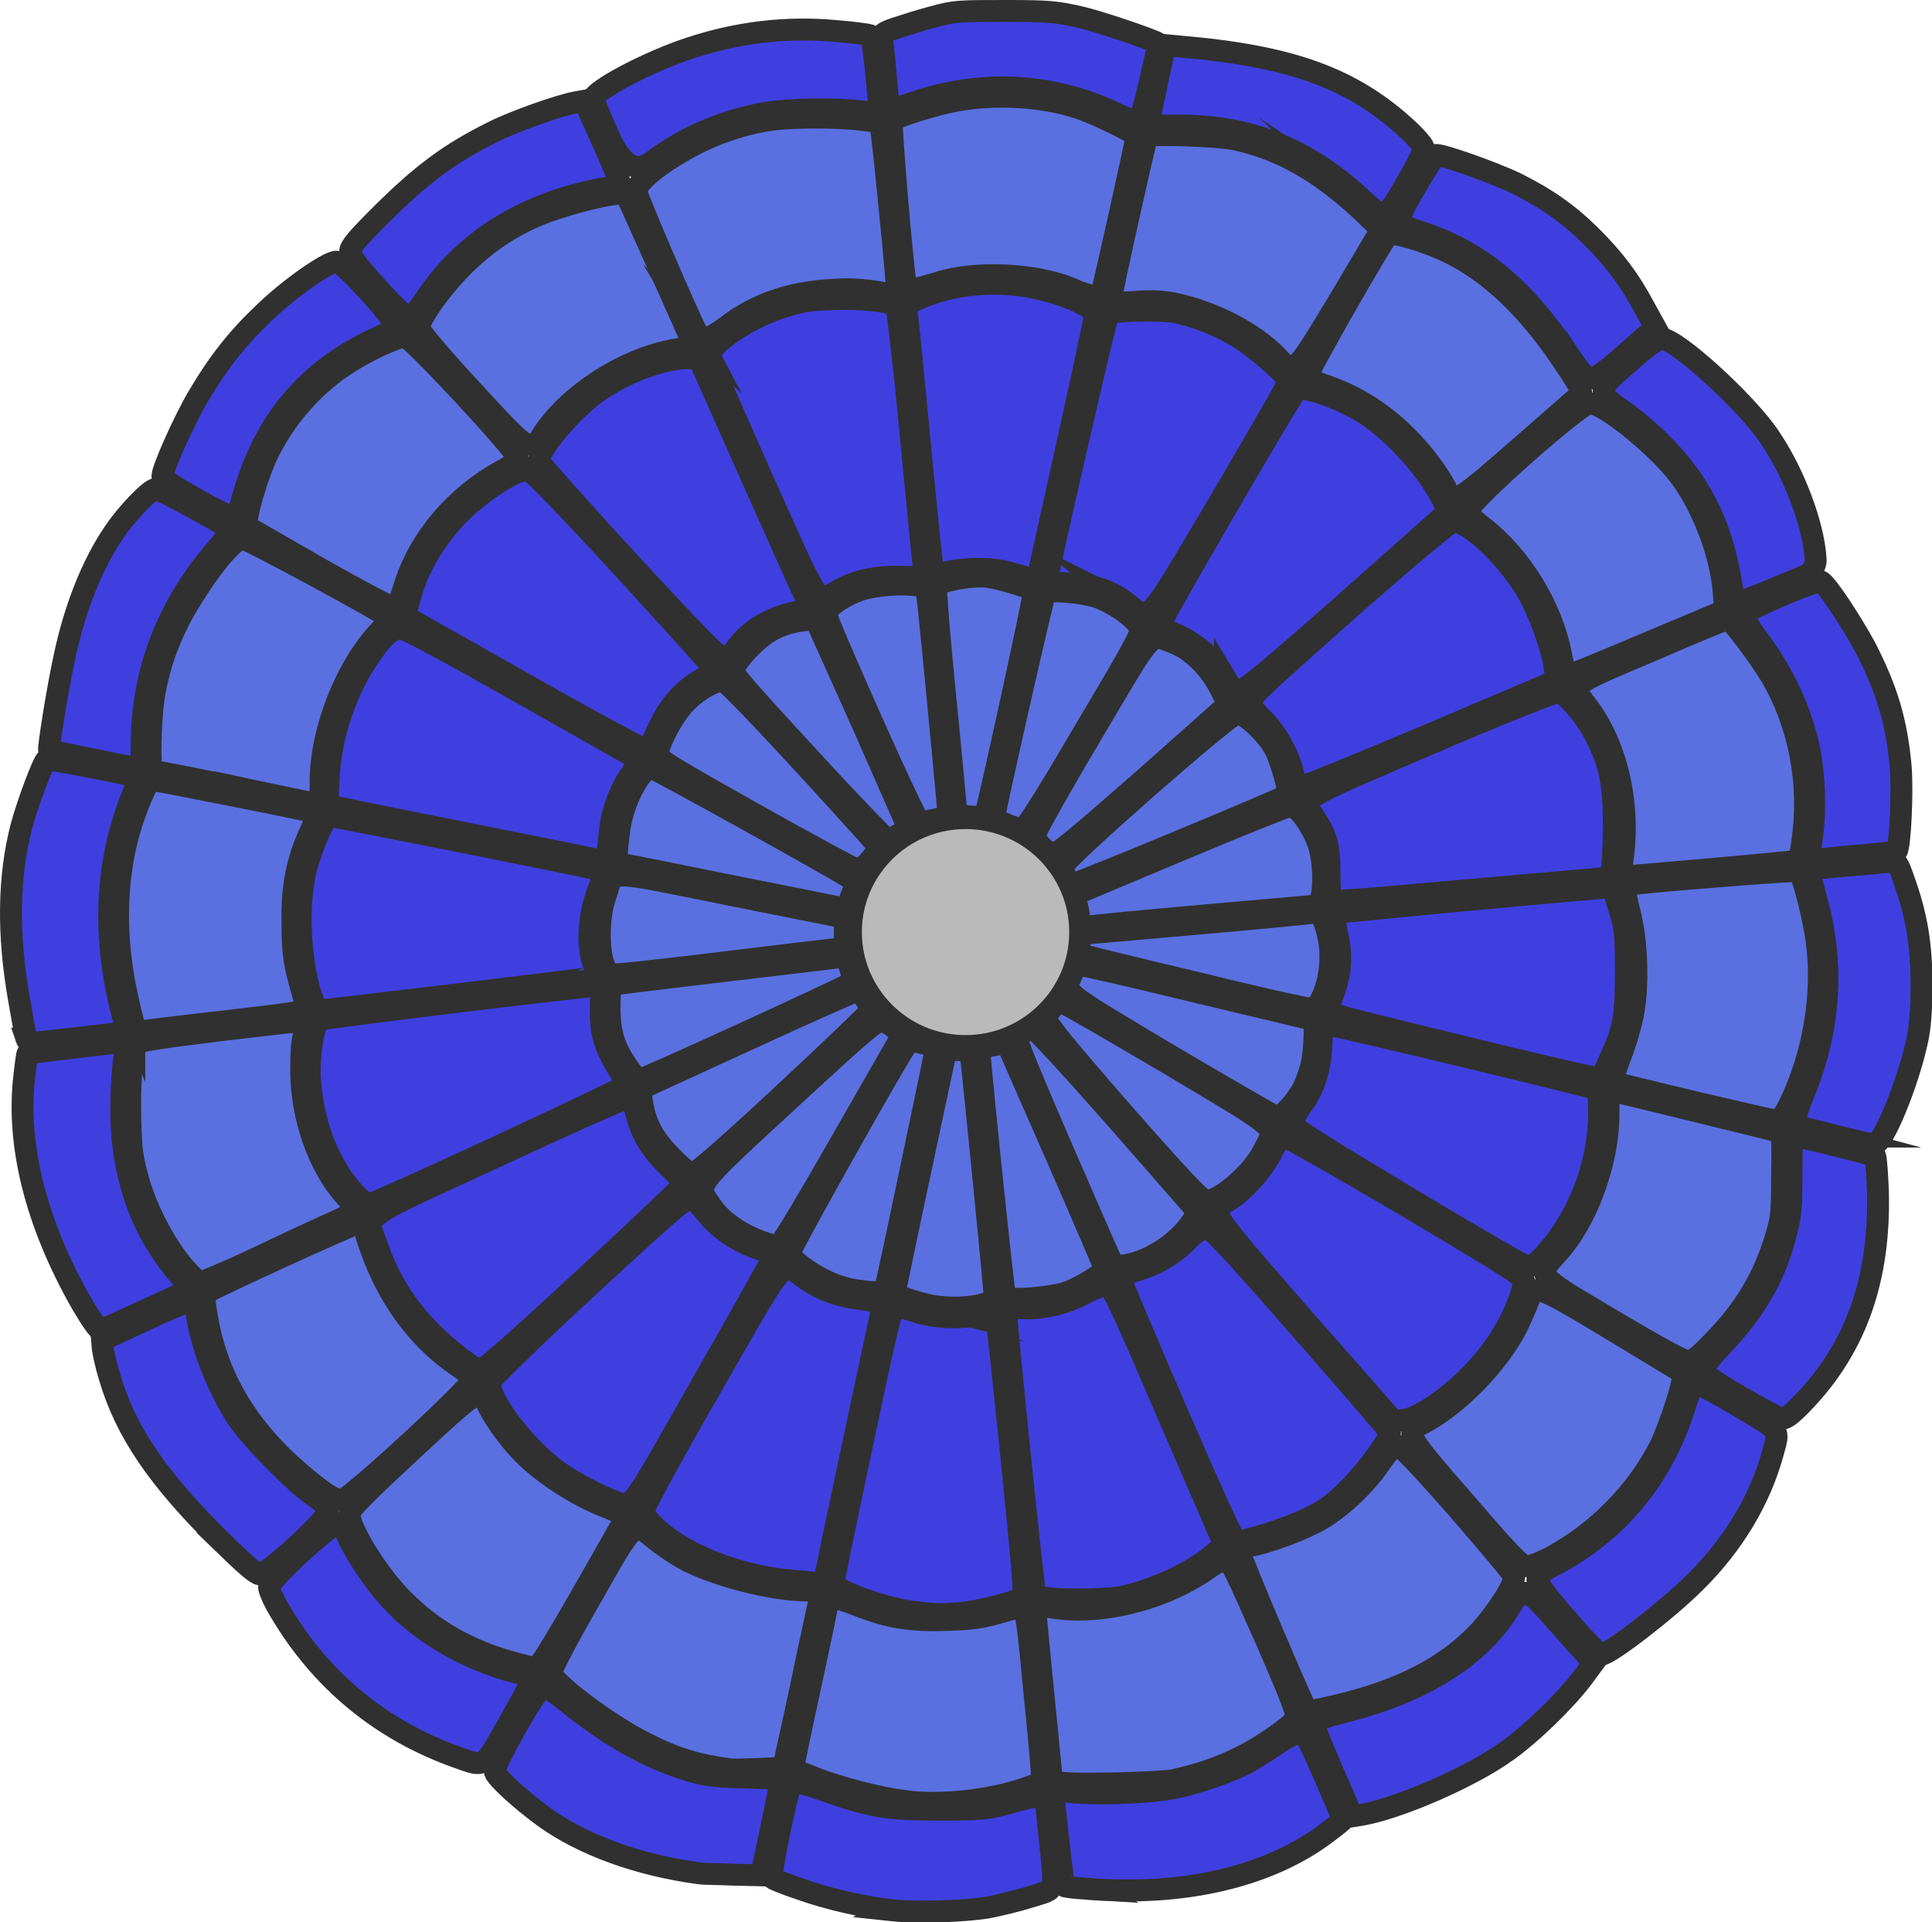 <?xml version="1.0" encoding="UTF-8" standalone="no"?>
<svg
   id="Layer_2"
   data-name="Layer 2"
   width="700"
   height="696.418"
   viewBox="0 0 700 696.418"
   version="1.1"
   sodipodi:docname="airdrop_parachute.svg"
   inkscape:version="1.1.2 (0a00cf5339, 2022-02-04)"
   xmlns:inkscape="http://www.inkscape.org/namespaces/inkscape"
   xmlns:sodipodi="http://sodipodi.sourceforge.net/DTD/sodipodi-0.dtd"
   xmlns="http://www.w3.org/2000/svg"
   xmlns:svg="http://www.w3.org/2000/svg">
  <sodipodi:namedview
     id="namedview90"
     pagecolor="#505050"
     bordercolor="#ffffff"
     borderopacity="1"
     inkscape:pageshadow="0"
     inkscape:pageopacity="0"
     inkscape:pagecheckerboard="1"
     showgrid="false"
     inkscape:zoom="0.7020448"
     inkscape:cx="180.90014"
     inkscape:cy="515.63661"
     inkscape:window-width="2560"
     inkscape:window-height="1372"
     inkscape:window-x="0"
     inkscape:window-y="0"
     inkscape:window-maximized="1"
     inkscape:current-layer="Layer_2" />
  <defs
     id="defs4">
    <style
       id="style2">
      .cls-1 {
        fill: #bababa;
      }

      .cls-1, .cls-2, .cls-3 {
        isolation: isolate;
        opacity: .997;
        stroke: #303030;
        stroke-linecap: round;
        stroke-miterlimit: 15.118;
        stroke-width: 5px;
      }

      .cls-2 {
        fill: #5a70e0;
      }

      .cls-3 {
        fill: #3f3fe0;
      }

      .cls-4 {
        opacity: .9;
      }
    </style>
  </defs>
  <g
     id="Layer_2-2"
     data-name="Layer 2-2"
     class="cls-4"
     transform="matrix(1.588,0,0,1.588,1.6211061e-4,0)"
     style="opacity:1">
    <g
       id="Layer_2-3"
       data-name="Layer 2-3">
      <path
         id="path1526"
         class="cls-3"
         d="m 108.947,190.635 c -15.296,-3.059 -29.214,-5.812 -31.05,-6.271 l -3.212,-0.612 0.306,-6.271 c 0.459,-9.789 4.13,-20.496 9.789,-28.45 2.906,-4.13 4.742,-5.659 6.73,-5.659 0.918,0 11.625,5.812 27.838,14.99 14.531,8.26 26.614,14.99 26.614,15.143 0.153,0.153 -0.765,1.377 -1.835,2.906 -2.447,3.212 -4.436,8.412 -4.895,12.542 -0.765,7.342 -0.918,7.495 -1.835,7.495 -0.153,-0.153 -13.154,-2.753 -28.45,-5.812 h 2e-4 z" />
      <path
         id="path1528"
         class="cls-3"
         d="M 119.501,155.914 C 104.971,147.655 92.887,140.924 92.734,140.772 c -0.459,-0.459 1.224,-6.424 2.6,-9.636 1.988,-4.742 5.812,-10.401 9.636,-14.072 5.2,-5.2 13.154,-10.248 15.601,-9.789 0.765,0.153 8.412,7.954 21.873,22.637 11.319,12.389 20.649,22.637 20.649,22.943 0,0.306 -1.071,1.071 -2.447,1.835 -3.977,1.988 -7.648,5.659 -9.942,10.554 -1.224,2.294 -2.141,4.589 -2.141,5.048 0,0.459 -0.612,0.765 -1.224,0.765 -0.765,-0.153 -13.307,-6.883 -27.838,-15.143 v 0 z" />
      <path
         id="path1530"
         class="cls-3"
         d="m 143.515,128.229 c -11.166,-12.084 -20.343,-22.484 -20.496,-22.943 -0.459,-2.294 7.189,-11.472 13.154,-15.754 6.271,-4.436 14.99,-7.801 20.802,-7.801 h 2.447 l 11.013,24.779 c 6.118,13.613 11.777,26.461 12.848,28.603 l 1.835,3.824 -3.059,0.612 c -6.118,1.224 -10.86,3.977 -13.919,8.107 -1.224,1.835 -2.294,2.6 -3.059,2.6 -0.918,0 -7.036,-6.271 -21.567,-22.026 z" />
      <path
         id="path1532"
         class="cls-3"
         d="m 173.953,109.263 c -6.577,-14.837 -12.083,-27.379 -12.083,-27.991 0,-2.6 8.412,-8.412 16.213,-11.013 4.283,-1.377 6.118,-1.835 11.625,-1.988 5.965,-0.306 13.154,0.459 14.684,1.377 0.306,0.306 1.683,11.625 3.365,29.367 1.53,15.907 2.906,29.826 3.059,30.897 l 0.306,1.835 -5.2,-0.153 c -5.965,-0.153 -10.554,0.765 -14.837,3.212 -4.895,2.753 -3.518,4.742 -17.131,-25.544 z" />
      <path
         id="path1534"
         class="cls-3"
         d="m 230.853,130.829 c -3.824,-1.224 -9.177,-1.377 -14.072,-0.459 -1.988,0.459 -3.671,0.612 -3.824,0.459 -0.153,-0.153 -1.53,-13.307 -3.059,-29.367 -1.53,-16.06 -2.906,-29.826 -3.059,-30.591 -0.153,-1.224 0,-1.53 2.906,-2.753 6.577,-2.906 14.684,-3.977 22.484,-3.059 8.107,0.918 17.59,4.742 17.59,6.883 0,0.459 -2.906,14.225 -6.577,30.591 l -6.577,29.673 h -1.377 c -0.459,-0.306 -2.6,-0.918 -4.436,-1.377 z" />
      <path
         id="path1536"
         class="cls-3"
         d="m 257.467,137.865 c -3.824,-3.059 -7.648,-4.436 -13.613,-4.742 -2.753,-0.153 -5.048,-0.306 -5.048,-0.459 0,-1.224 13.613,-60.723 14.072,-61.029 0.765,-0.765 10.86,-1.071 14.99,-0.459 4.895,0.918 10.707,3.212 15.448,6.271 3.977,2.6 10.707,8.566 10.707,9.636 0,0.306 -6.883,12.236 -15.296,26.614 -17.59,29.673 -16.213,28.144 -21.261,24.167 v 0 z" />
      <path
         id="path1538"
         class="cls-3"
         d="m 279.492,154.537 c -2.906,-5.048 -7.954,-8.871 -13.766,-10.86 -0.459,-0.153 -0.918,-0.765 -0.918,-1.377 0,-0.765 25.238,-44.357 30.591,-52.77 0.765,-1.071 0.918,-1.071 3.671,-0.459 4.13,0.918 9.024,3.212 12.695,5.506 6.577,4.436 13.919,12.542 17.437,19.578 l 1.224,2.447 -1.224,1.224 c -0.765,0.612 -11.166,9.942 -23.096,20.496 -16.825,14.837 -22.178,19.272 -23.249,19.272 -1.377,-0.306 -1.988,-0.765 -3.365,-3.059 h -10e-5 z" />
      <path
         id="path1540"
         class="cls-3"
         d="m 295.094,176.563 c -1.071,-4.436 -3.671,-9.177 -6.883,-12.389 -1.988,-1.988 -2.906,-3.212 -2.906,-4.13 0,-1.071 4.895,-5.506 22.484,-21.108 14.072,-12.389 22.943,-19.731 23.708,-19.884 3.212,-0.459 11.931,7.648 16.672,15.448 2.906,4.895 5.965,13.307 6.577,17.896 l 0.306,2.906 -28.45,12.084 c -15.601,6.577 -29.061,12.084 -29.673,12.084 -1.071,-2e-4 -1.377,-0.306 -1.835,-2.906 z" />
      <path
         id="path1542"
         class="cls-3"
         d="m 303.353,199.659 c 0,-6.883 -0.612,-9.024 -3.824,-13.766 -2.6,-3.824 -3.824,-3.059 26.767,-16.213 15.296,-6.577 28.45,-11.778 29.061,-11.778 1.683,0 5.965,4.895 8.412,9.483 3.518,6.73 4.436,11.013 4.436,21.261 0,5.2 -0.306,9.483 -0.612,10.248 l -0.612,1.377 -31.356,2.753 c -17.131,1.53 -31.509,2.753 -31.815,2.753 -0.153,0.306 -0.459,-2.294 -0.459,-6.118 v 0 z" />
      <path
         id="path1544"
         class="cls-3"
         d="m 345.875,241.722 c -9.636,-2.294 -23.249,-5.659 -30.132,-7.342 -10.095,-2.447 -12.542,-3.212 -12.542,-3.977 0,-0.459 0.459,-2.141 1.071,-3.824 1.683,-4.436 1.988,-8.871 0.765,-13.766 -0.459,-2.294 -0.765,-4.283 -0.612,-4.436 0.306,-0.306 63.17,-6.118 63.476,-5.965 0,0 0.765,2.294 1.53,4.895 1.377,4.436 1.53,5.506 1.53,14.378 0,10.401 -0.459,13.001 -3.824,20.343 -1.224,2.906 -1.988,3.977 -2.753,3.824 -0.459,0.153 -8.871,-1.835 -18.508,-4.13 z" />
      <path
         id="path1546"
         class="cls-3"
         d="m 321.249,273.231 c -22.026,-13.307 -26.002,-15.754 -26.155,-16.825 -0.153,-0.918 0.612,-2.294 1.988,-4.283 2.753,-3.518 4.283,-8.566 4.436,-14.225 0.153,-3.824 0.306,-4.13 1.224,-4.13 1.53,0 61.335,14.378 61.794,14.837 0.153,0.153 0.306,2.906 0.306,5.965 -0.153,11.472 -4.895,23.555 -12.542,31.815 -1.683,1.835 -2.753,2.6 -3.824,2.6 -0.765,-0.153 -10.86,-5.965 -27.226,-15.755 v 0 z" />
      <path
         id="path1548"
         class="cls-3"
         d="m 297.847,301.374 c -22.026,-25.238 -21.873,-24.932 -18.202,-27.073 3.518,-1.835 8.412,-7.189 10.401,-11.166 1.53,-3.059 1.988,-3.671 3.059,-3.671 0.765,0 12.236,6.577 28.144,15.907 26.155,15.601 26.767,16.06 26.461,17.437 -1.224,5.353 -4.283,11.472 -8.412,16.672 -5.659,7.189 -14.837,14.072 -19.272,14.531 l -1.988,0.306 -20.19,-22.943 z" />
      <path
         id="path1550"
         class="cls-3"
         d="m 268.327,321.717 c -7.036,-16.366 -12.848,-29.979 -12.695,-30.285 0.153,-0.306 1.53,-0.918 3.059,-1.377 4.589,-1.224 8.719,-3.518 11.931,-6.73 2.294,-2.294 3.518,-3.059 4.589,-3.059 1.224,0 4.436,3.365 21.567,22.943 11.166,12.695 20.19,23.249 20.343,23.555 0.306,1.071 -5.048,8.566 -9.33,12.848 -3.671,3.671 -5.353,4.895 -9.483,6.883 -4.436,2.141 -13.919,5.2 -16.213,5.2 -0.612,-0.153 -4.894,-9.636 -13.766,-29.979 z" />
      <path
         id="path1552"
         class="cls-3"
         d="m 238.653,364.545 c -1.071,-0.153 -2.141,-0.612 -2.447,-0.765 -0.306,-0.306 -6.577,-60.417 -6.577,-63.935 v -1.683 l 2.906,0.306 c 4.589,0.306 10.095,-0.765 14.684,-3.212 2.294,-1.224 4.742,-2.141 5.353,-2.141 0.918,0 2.906,3.977 13.919,29.673 l 12.848,29.673 -2.141,1.835 c -5.048,4.436 -13.766,8.412 -21.414,10.095 -4.13,0.612 -13.46,0.765 -17.131,0.153 h 2e-4 z" />
      <path
         id="path1554"
         class="cls-3"
         d="m 208.368,367.757 c -6.424,-0.765 -18.202,-5.048 -18.202,-6.577 0,-0.306 2.906,-14.684 6.577,-31.815 5.965,-28.297 6.73,-31.203 7.648,-31.203 0.612,0 2.753,0.459 4.895,1.224 4.436,1.377 10.707,1.53 14.837,0.459 1.53,-0.459 3.059,-0.612 3.059,-0.459 0.153,0.153 1.683,14.684 3.518,32.426 2.906,28.909 3.212,32.121 2.447,32.732 -1.377,0.918 -9.024,2.906 -13.919,3.518 -5.048,0.306 -5.659,0.306 -10.86,-0.306 h -2e-4 z" />
      <path
         id="path1556"
         class="cls-3"
         d="m 180.071,360.568 c -11.625,-1.071 -23.555,-5.812 -29.979,-11.625 -2.294,-2.141 -3.212,-3.365 -3.212,-4.283 0,-0.765 6.883,-13.46 15.448,-28.297 17.437,-30.438 15.907,-28.603 20.955,-24.932 3.671,2.753 7.648,4.283 13.613,5.048 4.436,0.612 4.742,0.765 4.436,1.683 -0.459,1.988 -13.307,62.406 -13.307,62.712 -0.153,0.459 -1.377,0.306 -7.954,-0.306 z" />
      <path
         id="path1558"
         class="cls-3"
         d="m 140.15,342.519 c -3.059,-1.071 -9.483,-4.436 -12.236,-6.424 -7.648,-5.2 -16.825,-17.131 -16.06,-20.955 0.153,-0.459 9.942,-10.095 22.026,-21.261 17.131,-15.754 22.178,-20.343 23.249,-20.343 1.071,0 1.988,0.765 3.824,3.059 2.906,3.671 7.036,6.577 11.931,8.26 1.988,0.765 3.671,1.53 3.671,1.683 0,0.153 -7.189,13.154 -16.06,28.603 -17.437,30.744 -16.06,28.909 -20.343,27.379 z" />
      <path
         id="path1560"
         class="cls-3"
         d="m 107.112,311.317 c -10.707,-7.648 -17.284,-16.213 -20.955,-26.767 -2.6,-7.801 -5.659,-5.506 27.073,-20.649 15.754,-7.342 29.214,-13.307 29.826,-13.307 1.071,0 1.377,0.459 2.141,3.518 1.224,4.742 3.365,8.26 7.495,12.236 1.988,1.835 3.365,3.518 3.212,3.977 -0.153,0.306 -10.248,9.942 -22.637,21.414 -14.225,13.154 -22.79,20.802 -23.555,20.802 -0.459,0 -1.683,-0.459 -2.6,-1.224 v 0 z" />
      <path
         id="path1562"
         class="cls-3"
         d="m 80.957,272.313 c -5.812,-6.271 -9.483,-15.601 -10.248,-26.002 -0.306,-5.2 0.765,-12.542 2.141,-13.613 0.612,-0.459 61.182,-7.801 63.629,-7.801 0.612,0 0.765,0.765 0.612,4.589 -0.153,5.659 0.612,8.871 3.671,13.919 1.224,1.988 2.141,3.824 2.141,4.13 0,0.612 -57.358,27.226 -58.735,27.226 -0.459,0 -1.988,-1.071 -3.212,-2.447 h -10e-5 z" />
      <path
         id="path1564"
         class="cls-3"
         d="m 71.473,228.415 c -3.059,-7.801 -3.824,-22.331 -1.53,-30.591 1.377,-5.048 4.283,-11.625 5.2,-11.625 1.071,0 62.559,12.236 62.712,12.542 0.153,0.153 -0.306,1.683 -1.071,3.518 -2.6,6.424 -3.059,13.919 -1.071,18.508 0.459,1.071 0.612,1.988 0.612,2.141 -0.153,0.153 -62.253,7.648 -63.629,7.648 -0.153,-0.153 -0.765,-1.071 -1.224,-2.141 v 0 z" />
      <path
         id="path1566"
         class="cls-3"
         d="m 6.008,236.98 c -0.153,-0.459 -0.918,-4.589 -1.683,-9.024 -2.6,-14.837 -2.447,-27.991 0.612,-39.615 1.377,-5.048 4.895,-14.531 5.659,-14.99 0.459,-0.306 20.19,3.518 20.649,3.977 0.306,0.153 -0.306,2.294 -1.224,4.589 -5.965,14.99 -6.73,31.662 -2.141,49.404 0.612,2.294 0.918,4.13 0.918,4.13 -0.306,0.153 -20.19,2.447 -21.261,2.447 -0.765,0 -1.377,-0.459 -1.53,-0.918 z" />
      <path
         id="path1568"
         class="cls-3"
         d="m 20.845,173.198 c -5.2,-1.071 -9.483,-1.988 -9.636,-1.988 -0.306,-0.153 1.988,-14.531 3.518,-21.414 2.294,-10.86 6.271,-20.955 11.166,-28.144 2.906,-4.436 8.412,-10.095 9.636,-10.095 0.918,0 15.754,8.107 16.978,9.177 0.306,0.306 -0.918,1.988 -2.753,4.13 -11.472,13.001 -17.437,28.45 -17.437,45.122 0,4.742 -0.153,5.2 -0.918,5.2 -0.612,0 -5.353,-0.918 -10.554,-1.988 z" />
      <path
         id="path1570"
         class="cls-3"
         d="m 44.553,113.698 c -4.895,-2.753 -7.495,-4.436 -7.495,-5.048 0,-1.683 5.048,-13.001 8.26,-18.355 4.436,-7.495 8.718,-13.001 14.837,-18.814 5.812,-5.659 14.837,-11.931 16.672,-11.778 1.53,0.153 13.154,12.848 13.154,14.378 0,0.918 -0.765,1.53 -4.436,3.212 -15.448,7.189 -25.238,18.814 -29.979,35.639 -1.224,4.283 -1.53,5.048 -2.6,5.048 -0.612,-0.153 -4.436,-1.988 -8.412,-4.283 v 0 z" />
      <path
         id="path1572"
         class="cls-3"
         d="m 85.851,65.365 c -4.436,-4.895 -5.965,-7.036 -5.965,-7.954 0,-1.071 1.53,-2.906 6.577,-7.954 9.789,-9.789 16.06,-14.378 25.849,-19.272 4.742,-2.447 15.601,-6.271 19.272,-6.883 l 1.683,-0.306 4.283,9.483 c 2.294,5.2 4.13,9.483 3.977,9.636 -0.153,0.153 -2.294,0.612 -4.895,1.071 -17.284,3.365 -30.897,11.931 -39.615,25.085 -1.988,2.906 -2.906,3.977 -3.824,3.977 -1.071,-0.306 -3.212,-2.294 -7.342,-6.883 v 0 z" />
      <path
         id="path1574"
         class="cls-3"
         d="m 139.079,31.409 c -1.988,-4.436 -3.671,-8.412 -3.671,-8.871 0,-1.835 12.695,-8.566 22.178,-11.625 10.707,-3.518 21.873,-4.895 33.191,-3.824 3.824,0.306 7.189,0.765 7.648,0.918 0.459,0.153 0.918,3.059 1.53,9.024 0.459,4.895 0.765,8.871 0.765,8.871 -0.153,0.153 -1.835,-0.153 -3.824,-0.459 -5.659,-0.765 -16.825,-0.612 -22.178,0.306 -9.636,1.683 -18.508,5.506 -26.002,11.166 -3.569,2.651 -6.781,0.816 -9.636,-5.506 z" />
      <path
         id="path1576"
         class="cls-3"
         d="m 254.714,25.902 c -14.378,-6.883 -30.285,-7.801 -45.581,-2.753 -2.6,0.918 -5.2,1.683 -5.659,1.683 -0.612,0 -0.918,-1.53 -1.377,-7.495 -0.306,-4.13 -0.765,-7.954 -0.918,-8.566 -0.153,-0.918 0.306,-1.377 3.059,-2.294 1.835,-0.612 5.659,-1.835 8.566,-2.6 C 217.698,2.5 218.922,2.5 229.17,2.5 c 10.095,0 11.625,0.153 17.131,1.377 4.742,1.071 17.131,5.353 17.896,5.965 0.153,0.153 -0.765,4.13 -1.835,8.871 -2.447,10.095 -2.141,9.789 -7.648,7.189 z" />
      <path
         id="path1578"
         class="cls-3"
         d="m 311.154,45.786 c -12.695,-11.931 -26.155,-17.284 -42.522,-17.131 -5.965,0 -6.424,0 -6.424,-0.918 0,-0.612 0.918,-4.742 1.835,-9.177 l 1.835,-8.26 3.212,0.306 c 25.391,2.141 39.462,7.189 52.158,18.966 1.835,1.683 3.365,3.518 3.518,3.977 0.153,0.765 -0.918,3.212 -3.824,8.107 -4.742,8.412 -5.048,8.566 -9.789,4.13 z" />
      <path
         id="path1580"
         class="cls-3"
         d="M 357.652,80.507 C 347.557,65.518 337.462,57.258 324.308,52.975 318.19,50.987 318.19,50.834 323.238,42.268 c 2.141,-3.671 4.13,-6.73 4.283,-6.883 0.765,-0.459 13.307,3.977 18.355,6.424 7.036,3.518 12.083,7.036 17.284,12.236 5.2,5.2 8.566,9.636 12.083,16.213 l 2.447,4.436 -6.577,5.812 c -4.589,4.13 -7.036,5.812 -7.954,5.812 -1.224,0.153 -2.141,-0.765 -5.506,-5.812 v 0 z" />
      <path
         id="path1582"
         class="cls-3"
         d="m 395.279,134.806 c -1.988,-13.766 -6.577,-23.708 -15.296,-32.732 -2.447,-2.6 -6.73,-6.271 -9.33,-8.107 -6.577,-4.589 -6.577,-4.742 1.224,-11.472 3.977,-3.518 6.424,-5.2 7.342,-5.2 3.212,0 19.119,14.378 24.473,22.331 5.659,8.26 10.095,20.19 10.554,27.838 v 0 c 0.153,1.683 -0.918,3.365 -2.6,3.977 l -5.506,2.294 c -4.589,1.988 -8.719,3.518 -9.33,3.518 -0.918,0.153 -1.224,-0.459 -1.53,-2.447 h 2e-4 z" />
      <path
         id="path1584"
         class="cls-3"
         d="m 413.328,191.553 c 1.071,-6.424 0.612,-16.366 -0.918,-22.331 -2.141,-8.566 -5.965,-16.366 -11.625,-23.861 -1.683,-2.294 -2.906,-4.283 -2.753,-4.895 0.153,-0.765 2.141,-1.835 8.412,-4.589 4.589,-1.988 8.566,-3.365 9.024,-3.212 1.224,0.459 7.036,9.33 10.095,14.99 5.048,9.789 7.189,17.131 8.107,27.379 0.459,5.659 -0.153,18.355 -0.918,19.119 -0.153,0.153 -3.518,0.612 -7.342,0.918 -3.824,0.306 -8.26,0.765 -9.789,0.918 l -2.753,0.306 0.459,-4.742 v 0 z" />
      <path
         id="path1586"
         class="cls-3"
         d="m 419.446,259.312 c -3.977,-1.071 -7.801,-1.988 -8.566,-2.141 -1.683,-0.459 -1.53,-2.141 0.612,-7.495 5.965,-14.378 7.036,-28.909 3.212,-43.439 -2.141,-8.107 -2.141,-7.648 -0.612,-7.954 0.765,-0.153 4.742,-0.612 8.871,-0.918 4.13,-0.306 8.107,-0.765 8.719,-0.765 1.071,-0.153 1.377,0.306 2.753,4.283 2.906,8.107 3.977,14.684 3.977,23.861 0,5.506 -0.306,9.483 -0.918,12.389 -2.141,10.095 -7.954,24.167 -9.942,24.014 -0.459,2e-4 -4.13,-0.917 -8.107,-1.835 z" />
      <path
         id="path1588"
         class="cls-3"
         d="m 396.809,318.505 c -6.271,-3.671 -8.26,-5.2 -8.26,-5.965 0,-0.612 1.988,-3.059 4.589,-5.812 7.342,-7.801 11.778,-15.296 14.225,-24.779 1.224,-4.436 1.377,-6.271 1.377,-13.919 0,-7.495 0.153,-8.719 0.918,-8.719 1.377,0 17.896,4.13 18.202,4.589 0.153,0.153 0.459,3.824 0.612,8.107 0.459,19.731 -4.895,35.18 -16.825,47.722 -2.906,3.059 -4.13,3.977 -5.2,3.977 -0.765,-0.306 -4.895,-2.447 -9.636,-5.2 h 2e-4 z" />
      <path
         id="path1590"
         class="cls-3"
         d="m 357.652,369.592 c -4.589,-5.2 -6.883,-8.412 -6.883,-9.177 0,-0.918 0.612,-1.53 3.059,-2.906 14.837,-7.495 25.238,-19.884 30.438,-36.097 1.53,-4.895 1.835,-5.506 3.059,-5.506 0.612,0 5.048,2.294 9.789,5.2 9.483,5.659 8.871,4.895 7.342,10.554 -2.906,10.554 -9.024,20.802 -17.743,29.367 -6.271,6.271 -19.578,16.519 -21.414,16.519 -0.459,-0.153 -3.977,-3.671 -7.648,-7.954 v 0 z" />
      <path
         id="path1592"
         class="cls-3"
         d="m 307.177,411.196 c -4.283,-9.636 -7.342,-16.978 -7.342,-17.896 0,-0.765 1.224,-1.224 7.036,-2.753 17.743,-4.436 30.744,-12.542 37.474,-23.555 3.212,-5.2 3.671,-5.2 10.86,3.059 3.212,3.671 6.424,7.189 7.189,7.954 l 1.224,1.377 -2.6,3.518 c -3.824,5.048 -11.625,12.695 -17.284,16.672 -8.26,5.965 -24.932,13.154 -33.344,14.531 l -1.988,0.306 -1.224,-3.212 h 1e-4 z" />
      <path
         id="path1594"
         class="cls-3"
         d="m 247.831,430.928 c -2.6,-0.153 -4.895,-0.459 -5.048,-0.612 -0.153,-0.153 -2.447,-19.884 -2.447,-21.567 0,-0.153 1.988,-0.153 4.436,0.153 5.812,0.612 17.284,0.153 22.943,-0.918 4.895,-0.918 12.389,-3.518 16.366,-5.506 1.377,-0.765 4.436,-2.6 6.883,-4.283 2.447,-1.682 4.895,-2.906 5.659,-2.906 1.071,0 1.683,1.071 5.506,9.789 2.294,5.353 4.283,9.942 4.283,10.095 0,0.153 -1.53,1.377 -3.365,2.753 -13.307,10.248 -33.038,14.837 -55.217,13.001 h -2e-4 z" />
      <path
         id="path1596"
         class="cls-3"
         d="m 203.321,435.822 c -6.577,-0.765 -14.531,-2.6 -20.955,-4.895 -3.212,-1.071 -6.118,-2.294 -6.271,-2.447 -0.153,-0.306 0.612,-5.2 1.835,-11.013 2.141,-9.789 2.294,-10.554 3.518,-10.707 0.612,-0.153 3.518,0.612 6.424,1.683 10.86,3.824 14.378,4.436 26.308,4.436 10.248,0 11.166,-0.153 16.213,-1.53 2.906,-0.918 5.965,-1.53 6.73,-1.53 h 1.377 l 0.918,8.871 c 1.377,13.766 1.835,12.084 -4.283,14.072 -2.906,0.918 -7.342,1.988 -9.789,2.447 -5.659,0.918 -16.366,1.224 -22.026,0.612 v 0 z" />
      <path
         id="path1598"
         class="cls-3"
         d="m 159.576,427.409 c -13.766,-1.835 -26.614,-6.424 -35.639,-13.001 -5.2,-3.824 -10.554,-8.719 -11.013,-10.095 -0.153,-0.918 1.224,-3.671 4.742,-10.095 4.13,-7.189 5.353,-8.871 6.424,-9.024 0.918,-0.153 2.447,0.918 5.353,3.212 9.636,7.801 18.508,12.695 27.379,15.448 3.977,1.224 6.118,1.53 13.154,1.683 8.107,0.306 8.26,0.306 8.107,1.377 -0.153,0.612 -1.224,5.659 -2.294,11.013 l -2.141,9.942 -6.271,-0.153 c -3.365,-0.153 -6.883,-0.153 -7.801,-0.306 v 0 z" />
      <path
         id="path1600"
         class="cls-3"
         d="M 104.359,400.948 C 87.075,394.83 73.309,383.511 63.978,367.757 c -1.53,-2.447 -2.6,-5.048 -2.6,-5.659 0,-1.53 13.919,-14.378 15.601,-14.378 0.765,0 1.53,0.765 2.447,3.059 2.294,4.895 7.189,11.931 11.319,15.907 6.73,6.73 16.672,12.236 26.767,14.837 2.906,0.765 3.977,1.224 3.824,1.835 -0.153,0.459 -2.447,4.895 -5.353,9.942 -5.812,10.248 -5.2,9.942 -11.625,7.648 v -2e-4 z" />
      <path
         id="path1602"
         class="cls-3"
         d="M 50.977,352.156 C 35.988,337.472 28.646,326.612 24.975,314.07 c -0.765,-2.447 -1.377,-5.353 -1.53,-6.424 l -0.153,-1.835 9.483,-4.436 c 5.2,-2.447 9.942,-4.436 10.554,-4.436 1.071,0 1.224,0.306 1.53,2.753 1.071,7.342 4.589,16.519 9.177,23.708 3.059,4.589 13.154,14.99 17.743,18.049 2.141,1.53 3.059,2.447 3.059,3.365 0,1.683 -13.766,14.378 -15.601,14.378 -0.918,-0.153 -3.059,-1.988 -8.26,-7.036 v 0 z" />
      <path
         id="path1604"
         class="cls-3"
         d="M 18.704,297.55 C 8.15,279.043 3.714,261.147 5.55,245.546 c 0.306,-2.753 0.612,-5.2 0.765,-5.2 0,0 4.436,-0.612 9.789,-1.224 5.353,-0.612 10.401,-1.224 11.319,-1.377 1.02,-0.204 1.428,0.357 1.224,1.683 -0.918,4.742 -1.224,14.225 -0.765,19.578 1.224,12.848 5.353,23.096 13.307,32.273 l 2.447,2.906 -2.906,1.224 c -1.53,0.765 -5.965,2.753 -9.942,4.589 -3.977,1.835 -7.342,3.365 -7.954,3.365 -0.459,0 -1.835,-1.988 -4.13,-5.812 v 0 z" />
      <path
         id="path1606"
         class="cls-2"
         d="m 41.341,288.373 c -4.283,-5.353 -8.412,-13.46 -10.095,-20.343 -1.224,-4.436 -1.377,-6.73 -1.53,-13.307 -0.153,-8.107 0.459,-15.448 1.224,-16.672 0.306,-0.459 6.118,-1.377 19.884,-3.059 10.707,-1.224 19.425,-2.294 19.425,-2.141 0,0 -0.306,1.377 -0.765,2.753 -0.612,1.683 -0.765,4.742 -0.765,8.566 0,10.707 3.977,22.026 10.095,28.756 l 3.059,3.365 -2.906,1.224 c -1.53,0.765 -9.483,4.283 -17.437,8.107 -7.954,3.824 -15.143,6.883 -15.754,6.883 -0.612,2e-4 -1.988,-1.223 -4.436,-4.13 v 0 -2e-4 z" />
      <path
         id="path1608"
         class="cls-2"
         d="m 30.634,233.921 c -0.306,-0.765 -1.224,-4.589 -1.988,-8.26 -2.447,-12.389 -2.294,-24.32 0.612,-35.18 1.53,-5.659 4.436,-12.542 5.353,-12.542 0.612,0 34.109,6.577 36.862,7.342 0.816,0.204 0.612,1.631 -0.612,4.283 -3.059,6.73 -4.283,12.389 -4.13,21.108 0,7.495 0.459,9.789 3.212,18.966 0.306,1.071 -0.306,1.224 -17.131,3.212 -9.636,1.071 -18.355,2.141 -19.425,2.294 -2.141,0.153 -2.294,0.153 -2.753,-1.224 z" />
      <path
         id="path1610"
         class="cls-2"
         d="m 53.272,179.469 c -9.942,-1.988 -18.355,-3.671 -18.508,-3.671 -0.765,0 -0.459,-12.695 0.459,-17.437 1.377,-8.26 4.589,-16.06 9.789,-23.861 4.283,-6.73 8.718,-11.625 10.401,-11.625 0.918,0 31.815,16.672 33.65,18.202 0.153,0.153 -0.918,1.377 -2.294,2.753 -7.648,7.954 -13.46,22.331 -13.613,34.109 0,4.589 -0.306,5.506 -0.918,5.506 -0.459,-0.153 -9.024,-1.835 -18.966,-3.977 h -1e-4 z" />
      <path
         id="path1612"
         class="cls-2"
         d="m 72.544,129.453 c -8.566,-4.895 -15.907,-9.177 -16.213,-9.33 -0.612,-0.612 1.377,-8.26 3.518,-13.766 3.518,-8.871 10.401,-17.437 18.66,-22.943 4.742,-3.212 12.083,-6.577 13.919,-6.577 1.377,0 25.697,26.155 25.697,27.685 0,0.612 -1.377,1.683 -3.671,2.906 -10.554,5.812 -18.814,15.448 -22.178,26.308 -1.377,4.436 -1.683,4.742 -2.906,4.742 -0.612,-0.153 -8.26,-4.13 -16.825,-9.024 v 0 z" />
      <path
         id="path1614"
         class="cls-2"
         d="m 107.571,88.92 c -6.73,-7.189 -11.777,-13.307 -11.931,-13.919 -0.306,-1.835 4.895,-9.177 10.095,-14.378 5.048,-5.048 10.707,-8.871 17.284,-11.625 4.436,-1.835 13.919,-4.436 17.59,-4.742 l 2.141,-0.153 7.495,16.672 c 4.13,9.177 7.648,17.131 7.801,17.59 0.306,0.765 -0.306,0.918 -2.753,1.224 -11.931,1.53 -26.155,10.554 -31.968,20.343 -0.612,1.071 -1.377,1.53 -2.447,1.53 -1.377,0.153 -3.518,-1.836 -13.307,-12.542 v 0 z" />
      <path
         id="path1616"
         class="cls-2"
         d="m 159.269,76.377 c -2.447,-4.589 -14.072,-31.662 -14.072,-32.732 0,-3.059 11.625,-10.86 20.955,-13.919 6.883,-2.294 11.472,-2.906 19.884,-2.906 7.189,0 13.919,0.612 14.837,1.53 0.306,0.306 4.13,38.698 3.824,38.851 -0.153,0.153 -2.141,-0.153 -4.589,-0.612 -2.906,-0.459 -6.271,-0.765 -9.942,-0.459 -9.789,0.459 -17.743,3.212 -24.473,8.412 -3.977,2.906 -5.506,3.365 -6.424,1.835 z" />
      <path
         id="path1618"
         class="cls-2"
         d="m 244.771,65.977 c -7.954,-3.518 -22.178,-4.283 -30.591,-1.53 -6.118,1.835 -7.189,1.988 -7.495,0.459 -0.765,-3.365 -3.518,-36.862 -3.212,-37.321 0.918,-0.918 10.095,-3.824 14.684,-4.589 8.719,-1.683 19.731,-1.071 27.991,1.683 4.13,1.377 13.154,5.812 13.154,6.424 0,0.612 -7.342,33.956 -7.954,35.639 -0.306,1.224 -2.447,1.071 -6.577,-0.765 v 0 z" />
      <path
         id="path1620"
         class="cls-2"
         d="m 291.27,81.272 c -5.2,-5.353 -14.378,-10.095 -22.943,-11.931 -2.6,-0.612 -5.506,-0.765 -9.33,-0.459 -5.048,0.306 -5.506,0.153 -5.506,-0.612 0,-1.224 7.954,-36.862 8.26,-37.168 0.612,-0.612 15.601,-0.153 19.578,0.612 10.554,2.141 19.731,7.342 29.673,16.672 l 4.13,3.977 -9.33,15.754 C 294.941,86.014 295.4,85.708 291.27,81.272 v 0 z" />
      <path
         id="path1622"
         class="cls-2"
         d="m 330.273,112.169 c -1.071,-2.447 -4.13,-6.883 -7.036,-10.095 -5.812,-6.577 -12.542,-11.166 -20.19,-13.919 -3.365,-1.071 -4.436,-1.835 -4.589,-2.6 -0.153,-0.765 16.672,-30.285 18.355,-32.121 0.612,-0.612 8.107,1.53 12.695,3.671 10.554,4.895 19.578,13.613 28.603,27.532 2.6,3.977 3.059,4.895 2.294,5.506 -0.459,0.459 -6.577,5.812 -13.766,12.084 -13.766,12.083 -15.143,12.848 -16.366,9.942 v 0 z" />
      <path
         id="path1624"
         class="cls-2"
         d="m 357.041,153.467 c -0.153,-0.459 -0.459,-2.294 -0.918,-4.283 -1.988,-10.554 -9.024,-22.178 -17.743,-28.909 -2.753,-2.141 -3.365,-2.906 -3.212,-3.977 0.153,-1.988 25.391,-24.32 27.532,-24.32 3.212,0 15.143,9.636 20.343,16.366 5.353,7.036 9.636,18.202 10.248,26.92 l 0.306,3.977 -17.131,7.189 c -9.33,3.977 -17.59,7.342 -18.202,7.495 -0.612,0.153 -1.224,0 -1.224,-0.459 z" />
      <path
         id="path1626"
         class="cls-2"
         d="m 369.889,198.13 c 2.447,-13.307 -0.612,-27.838 -7.954,-37.321 -3.671,-4.742 -4.13,-4.283 14.99,-12.389 9.177,-3.977 16.978,-7.189 17.284,-7.189 0.765,0 7.189,8.566 9.942,13.154 6.424,11.013 9.024,24.626 7.036,37.78 -0.459,3.518 -0.765,4.13 -1.683,4.283 -1.224,0.306 -37.78,3.518 -39.157,3.518 -0.612,0.153 -0.765,-0.306 -0.459,-1.835 z" />
      <path
         id="path1628"
         class="cls-2"
         d="m 386.255,251.358 -18.355,-4.436 0.306,-1.377 c 0.153,-0.765 0.918,-2.906 1.683,-4.895 0.765,-1.988 1.988,-5.812 2.6,-8.719 1.377,-6.577 1.071,-16.978 -0.612,-23.555 -1.377,-5.506 -1.377,-6.118 0.153,-6.577 3.212,-0.612 38.086,-3.365 38.392,-3.059 0.918,0.918 3.518,11.166 4.13,16.519 1.53,11.931 -0.918,25.696 -6.271,36.709 -1.224,2.447 -2.141,3.671 -2.753,3.671 -0.612,0.153 -9.33,-1.988 -19.273,-4.283 z" />
      <path
         id="path1630"
         class="cls-2"
         d="m 367.9,301.221 c -18.049,-10.707 -17.284,-9.942 -12.542,-15.296 6.73,-7.342 11.625,-20.802 11.625,-31.509 v -5.659 l 1.53,0.306 c 0.765,0.153 9.636,2.294 19.578,4.742 9.942,2.447 18.202,4.436 18.355,4.589 0.153,0.153 0.306,4.589 0.153,9.789 0,8.719 -0.153,9.942 -1.53,14.378 -2.753,9.024 -7.036,16.213 -14.072,23.402 -3.518,3.671 -4.742,4.589 -5.965,4.589 -1.224,-0.153 -6.271,-2.906 -17.131,-9.33 h -10e-5 z" />
      <path
         id="path1632"
         class="cls-2"
         d="m 334.709,343.284 c -13.919,-15.907 -14.225,-16.366 -10.401,-18.355 8.26,-4.283 17.59,-13.766 22.026,-22.637 0.918,-1.988 1.988,-4.436 2.447,-5.659 1.071,-3.824 1.683,-3.671 19.425,7.036 l 15.907,9.636 -0.306,1.988 c -0.612,3.365 -3.365,11.166 -5.048,14.684 -5.353,10.401 -14.072,19.425 -24.779,25.238 -2.294,1.224 -4.742,2.141 -5.506,2.141 -1.224,0.153 -3.518,-2.141 -13.766,-14.072 h 10e-5 z" />
      <path
         id="path1634"
         class="cls-2"
         d="m 298,389.935 c -1.224,-2.141 -14.99,-34.415 -14.99,-35.486 0,-1.071 0.306,-1.377 1.988,-1.683 4.13,-0.765 10.86,-3.212 14.99,-5.353 5.2,-2.6 11.472,-8.412 15.143,-13.919 1.835,-2.6 2.906,-3.671 3.671,-3.671 0.765,0 4.589,3.977 13.766,14.378 6.883,7.954 12.695,14.837 12.848,15.448 0.459,1.53 -3.824,8.107 -7.801,12.542 -7.648,8.107 -17.896,13.46 -32.885,16.978 -5.965,1.377 -6.271,1.377 -6.73,0.765 v 0 z" />
      <path
         id="path1636"
         class="cls-2"
         d="m 242.477,406.761 -2.447,-0.306 -1.988,-20.037 c -1.071,-11.013 -1.988,-20.037 -1.835,-20.19 0.153,-0.153 1.53,0.153 3.365,0.459 11.013,1.988 25.696,-1.53 35.944,-8.719 1.835,-1.377 3.518,-2.141 4.283,-1.988 1.071,0.153 2.294,2.906 8.871,17.743 5.965,13.613 7.495,17.743 7.036,18.355 -1.071,1.683 -7.954,6.577 -12.848,8.871 -4.589,2.294 -9.024,3.824 -15.143,5.2 -3.059,0.612 -21.567,1.071 -25.238,0.612 z" />
      <path
         id="path1638"
         class="cls-2"
         d="m 206.074,410.89 c -5.659,-0.765 -14.531,-3.059 -20.037,-5.2 -2.753,-1.071 -4.895,-1.988 -5.048,-1.988 -0.153,-0.153 1.683,-8.871 3.977,-19.425 2.294,-10.554 4.13,-19.425 4.13,-19.578 0,-0.612 1.988,-0.153 6.424,1.53 7.189,2.906 12.542,3.671 20.802,3.365 5.506,-0.153 8.107,-0.612 11.778,-1.683 2.6,-0.765 5.048,-1.377 5.353,-1.377 0.459,0 1.224,4.895 2.447,18.508 1.071,10.248 1.835,19.272 1.835,20.037 0,1.377 -0.153,1.683 -2.906,2.6 -8.107,3.059 -20.649,4.436 -28.756,3.212 v 0 -2e-4 z" />
      <path
         id="path1640"
         class="cls-2"
         d="m 166.611,403.702 c -7.648,-1.071 -12.389,-2.447 -19.272,-5.965 -8.566,-4.283 -21.567,-14.072 -21.567,-16.213 0,-0.612 3.977,-8.26 9.024,-16.978 10.248,-18.049 9.636,-17.437 14.684,-13.307 1.683,1.377 4.436,3.212 6.271,4.283 6.883,3.824 20.19,7.342 28.297,7.342 h 3.365 l -0.306,1.53 c -0.153,0.765 -2.141,9.789 -4.283,20.037 -2.141,10.248 -4.13,18.66 -4.13,18.814 -0.306,0.153 -10.248,0.612 -12.083,0.459 z" />
      <path
         id="path1644"
         class="cls-2"
         d="m 117.819,379.535 c -11.013,-2.906 -19.425,-7.801 -26.614,-15.296 -5.506,-5.812 -11.472,-15.601 -11.472,-18.814 0,-1.071 3.212,-4.283 14.072,-14.378 15.143,-14.072 15.907,-14.531 17.131,-11.319 1.071,2.906 4.895,8.412 8.566,12.084 4.436,4.436 11.931,9.33 18.508,11.931 2.753,1.071 5.048,2.141 4.895,2.294 -0.153,0.153 -4.589,8.107 -9.942,17.437 -6.118,10.707 -10.095,17.131 -10.554,17.131 -0.306,0 -2.447,-0.459 -4.589,-1.071 v 0 z" />
      <path
         id="path1646"
         class="cls-2"
         d="m 72.391,339.307 c -14.531,-11.166 -22.79,-23.861 -25.238,-39.309 -0.459,-2.447 -0.612,-4.589 -0.306,-4.895 0.612,-0.765 34.109,-16.06 35.027,-16.06 0.459,0 0.918,0.306 1.071,0.612 3.824,14.072 11.319,25.238 21.873,32.273 1.683,1.071 2.906,2.294 2.906,2.906 0,1.53 -27.838,27.226 -29.673,27.379 -1.377,0 -2.906,-0.765 -5.659,-2.906 z" />
      <path
         id="path1648"
         class="cls-2"
         d="m 174.718,283.632 c -5.506,-1.835 -10.095,-4.895 -12.695,-8.871 -3.059,-4.589 -3.977,-3.518 17.896,-23.708 15.448,-14.225 19.884,-18.202 20.955,-18.049 0.765,0 2.141,0.612 3.212,1.53 l 1.835,1.53 -13.766,24.014 c -7.495,13.154 -14.072,24.167 -14.531,24.167 -0.459,0.153 -1.835,-0.153 -2.906,-0.612 v 0 z" />
      <path
         id="path1650"
         class="cls-2"
         d="m 152.998,263.748 c -4.13,-4.13 -5.965,-7.954 -6.577,-12.848 l -0.306,-2.447 24.32,-11.166 c 13.307,-6.118 24.626,-11.166 25.085,-11.166 0.918,0 3.365,3.518 3.059,4.589 -0.153,0.306 -9.024,8.871 -19.731,18.814 -13.46,12.542 -20.037,18.202 -20.802,18.202 -0.765,0 -2.6,-1.377 -5.048,-3.977 h -1e-4 z" />
      <path
         id="path1652"
         class="cls-2"
         d="m 143.209,243.405 c -3.059,-4.436 -4.13,-7.801 -4.13,-13.46 0,-2.753 0.153,-5.2 0.306,-5.2 0.153,-0.153 11.777,-1.53 25.849,-3.212 14.072,-1.683 26.155,-3.059 26.767,-3.212 0.918,-0.153 1.224,0.153 1.988,2.6 0.459,1.53 0.765,2.906 0.765,3.059 -0.765,0.765 -47.875,22.331 -48.793,22.331 -0.612,-0.306 -1.683,-1.224 -2.753,-2.906 v 0 z" />
      <path
         id="path1654"
         class="cls-2"
         d="m 137.856,220.308 c -1.377,-3.212 -1.377,-11.319 0.306,-15.907 2.141,-6.118 -0.918,-6.118 27.379,-0.459 13.613,2.753 25.39,5.048 26.002,5.2 1.071,0.306 1.224,0.612 1.224,3.671 v 3.518 l -2.906,0.306 c -1.53,0.153 -11.931,1.377 -23.096,2.753 -11.166,1.377 -22.026,2.6 -24.167,2.753 l -3.977,0.306 -0.765,-2.141 v 0 z" />
      <path
         id="path1656"
         class="cls-2"
         d="m 166,201.954 c -13.613,-2.753 -24.932,-5.048 -25.085,-5.048 -0.459,-0.153 0,-5.353 0.612,-8.871 1.071,-5.965 4.895,-12.848 7.036,-12.848 0.765,0 40.38,22.026 45.581,25.238 l 1.224,0.765 -1.071,3.059 c -0.918,2.447 -1.377,3.059 -2.294,2.906 -0.612,-0.153 -12.236,-2.447 -26.002,-5.2 v 0 z" />
      <path
         id="path1658"
         class="cls-2"
         d="m 172.424,185.893 c -19.578,-11.013 -22.331,-12.695 -22.331,-13.766 0,-2.294 3.671,-9.33 6.577,-12.084 2.753,-2.753 6.424,-4.742 8.26,-4.742 0.918,0 16.213,16.366 33.038,35.027 l 2.753,3.212 -1.988,2.447 c -1.224,1.53 -2.447,2.447 -3.059,2.447 -0.459,0 -11.013,-5.659 -23.249,-12.542 v 0 z" />
      <path
         id="path1660"
         class="cls-2"
         d="m 186.037,174.422 c -19.578,-21.261 -18.814,-20.496 -18.355,-22.178 0.153,-0.765 1.835,-2.906 3.671,-4.742 3.671,-3.671 7.036,-5.353 12.083,-5.965 l 2.6,-0.306 10.707,23.861 c 5.812,13.154 10.554,24.014 10.554,24.014 -1.377,0.918 -4.283,2.447 -4.895,2.447 -0.306,-0.153 -7.801,-7.801 -16.366,-17.131 z" />
      <path
         id="path1662"
         class="cls-2"
         d="m 198.885,164.48 c -5.659,-12.695 -10.401,-23.708 -10.401,-24.32 0,-1.377 3.365,-3.824 6.883,-5.2 2.906,-1.224 8.412,-1.835 12.542,-1.53 l 3.365,0.306 0.306,2.294 c 0.306,1.683 3.824,38.239 4.742,48.64 0.153,1.53 0,1.683 -2.906,2.294 -1.683,0.306 -3.212,0.765 -3.518,0.765 -0.459,-0.153 -5.354,-10.554 -11.013,-23.249 v 0 z" />
      <path
         id="path1664"
         class="cls-2"
         d="m 220.452,186.199 c -1.53,-0.153 -2.294,-0.459 -2.294,-0.918 0,-0.459 -1.071,-12.084 -2.447,-25.849 -1.377,-13.766 -2.294,-25.39 -2.141,-25.696 0.459,-1.071 8.26,-2.6 11.625,-2.141 2.753,0.306 9.789,2.447 10.707,3.212 0.306,0.306 -9.789,46.498 -11.013,50.781 -0.153,0.459 -0.612,0.918 -1.224,0.918 -0.459,-0.153 -1.835,-0.153 -3.212,-0.306 z" />
      <path
         id="path1666"
         class="cls-2"
         d="m 229.476,188.035 c -1.377,-0.612 -2.6,-1.377 -2.6,-1.683 0,-1.224 11.166,-50.628 11.625,-51.087 0.765,-0.765 8.26,-0.153 11.625,0.918 3.671,1.224 8.566,4.589 9.789,6.73 0.765,1.377 0.306,2.294 -12.389,23.708 -9.789,16.672 -13.46,22.331 -14.225,22.484 -0.765,0 -2.447,-0.459 -3.824,-1.071 v 0 z" />
      <path
         id="path1668"
         class="cls-2"
         d="m 237.583,193.082 c -0.765,-0.765 -1.53,-1.988 -1.53,-2.447 0,-0.612 5.812,-11.013 13.001,-23.096 14.531,-24.626 13.154,-22.943 18.508,-20.955 4.13,1.53 8.26,5.506 10.707,10.248 l 1.988,3.824 -19.272,17.131 c -14.684,12.848 -19.731,17.131 -20.802,17.131 -0.612,-0.306 -1.835,-0.918 -2.6,-1.835 z" />
      <path
         id="path1670"
         class="cls-2"
         d="m 243.089,200.118 c -0.306,-0.918 -0.612,-1.988 -0.459,-2.6 0.306,-1.683 37.933,-34.721 39.615,-34.721 1.988,0 7.036,4.895 8.719,8.26 1.377,2.753 3.365,9.942 2.906,10.248 -0.765,0.765 -48.028,20.343 -48.946,20.343 -0.765,0 -1.377,-0.459 -1.835,-1.53 v 0 z" />
      <path
         id="path1672"
         class="cls-2"
         d="m 246.148,210.213 c -0.153,-0.612 -0.459,-2.294 -0.612,-3.671 L 245.23,204.095 269.244,194 c 13.154,-5.506 24.473,-10.095 25.238,-10.095 1.53,0 4.589,4.13 6.118,8.107 1.224,3.059 1.683,8.871 0.918,12.542 l -0.459,1.988 -25.849,2.294 c -14.225,1.224 -26.461,2.447 -27.226,2.6 -1.224,0 -1.53,-0.153 -1.835,-1.224 z" />
      <path
         id="path1674"
         class="cls-2"
         d="m 271.998,223.979 c -14.225,-3.365 -26.002,-6.271 -26.155,-6.424 -0.153,0 0,-1.071 0.153,-2.294 l 0.306,-2.141 26.002,-2.294 c 14.378,-1.224 26.614,-2.447 27.532,-2.6 1.377,-0.306 1.53,0 2.6,3.059 1.835,5.353 1.377,12.236 -1.224,17.131 -0.612,1.224 -1.224,1.683 -2.141,1.683 -0.612,0.153 -12.848,-2.6 -27.073,-6.118 h -10e-5 z" />
      <path
         id="path1676"
         class="cls-2"
         d="m 266.95,240.804 c -25.544,-15.296 -24.32,-14.225 -22.484,-18.508 0.612,-1.377 1.224,-2.141 1.835,-2.141 0.612,0 12.695,2.753 27.073,6.271 14.225,3.365 26.155,6.271 26.308,6.271 0.459,0 0.306,6.271 -0.306,9.483 -0.306,1.683 -1.224,4.436 -1.988,5.965 -1.53,3.059 -4.895,6.73 -6.118,6.73 -0.459,-0.153 -11.319,-6.424 -24.32,-14.072 v 0 z" />
      <path
         id="path1678"
         class="cls-2"
         d="m 256.396,254.111 c -13.46,-15.448 -17.59,-20.496 -17.59,-21.567 0,-1.53 1.988,-3.824 3.518,-3.824 0.459,0 11.472,6.424 24.473,14.072 26.614,15.907 24.32,13.919 21.414,19.884 -2.447,4.895 -9.789,11.319 -13.001,11.319 -0.918,0.153 -6.577,-5.965 -18.814,-19.884 z" />
      <path
         id="path1680"
         class="cls-2"
         d="m 251.807,283.785 c -14.837,-33.803 -19.578,-45.275 -19.578,-46.193 0,-1.377 2.141,-3.059 3.671,-2.753 0.612,0.153 9.177,9.483 19.272,20.955 l 18.202,20.802 -1.53,2.294 c -3.365,4.895 -9.789,9.024 -15.296,9.789 l -2.447,0.306 -2.294,-5.2 z" />
      <path
         id="path1682"
         class="cls-2"
         d="m 229.323,295.868 c -0.306,-0.459 -5.812,-53.228 -5.812,-55.676 0,-0.765 0.612,-1.224 3.059,-1.683 1.683,-0.306 3.059,-0.612 3.212,-0.459 0,0.153 5.048,11.625 11.166,25.544 6.118,13.919 11.013,25.544 11.166,25.849 0.306,0.612 -5.2,4.13 -8.566,5.353 -3.212,1.224 -13.613,2.141 -14.225,1.071 z" />
      <path
         id="path1684"
         class="cls-2"
         d="m 210.968,297.55 c -5.2,-1.377 -6.73,-2.141 -6.73,-2.906 0,-0.306 2.6,-12.848 5.812,-27.838 l 5.812,-27.226 h 5.506 l 0.306,2.6 c 0.612,5.2 5.2,51.393 5.2,52.922 0,1.377 -0.306,1.683 -1.988,2.294 -3.824,1.224 -9.789,1.224 -13.919,0.153 v 0 z" />
      <path
         id="path1686"
         class="cls-2"
         d="m 192.92,293.88 c -5.2,-1.224 -12.542,-6.118 -12.695,-8.107 0,-0.918 25.696,-46.804 27.073,-48.028 0.306,-0.306 1.683,-0.153 3.365,0.306 2.294,0.612 2.906,1.071 2.753,1.835 -0.153,0.918 -9.789,47.11 -11.013,52.311 l -0.612,2.6 h -3.059 c -1.53,-0.153 -4.283,-0.459 -5.812,-0.918 z" />
      <ellipse
         id="path297"
         class="cls-1"
         cx="220.299"
         cy="212.66"
         rx="26.155"
         ry="26.002" />
    </g>
  </g>
</svg>
